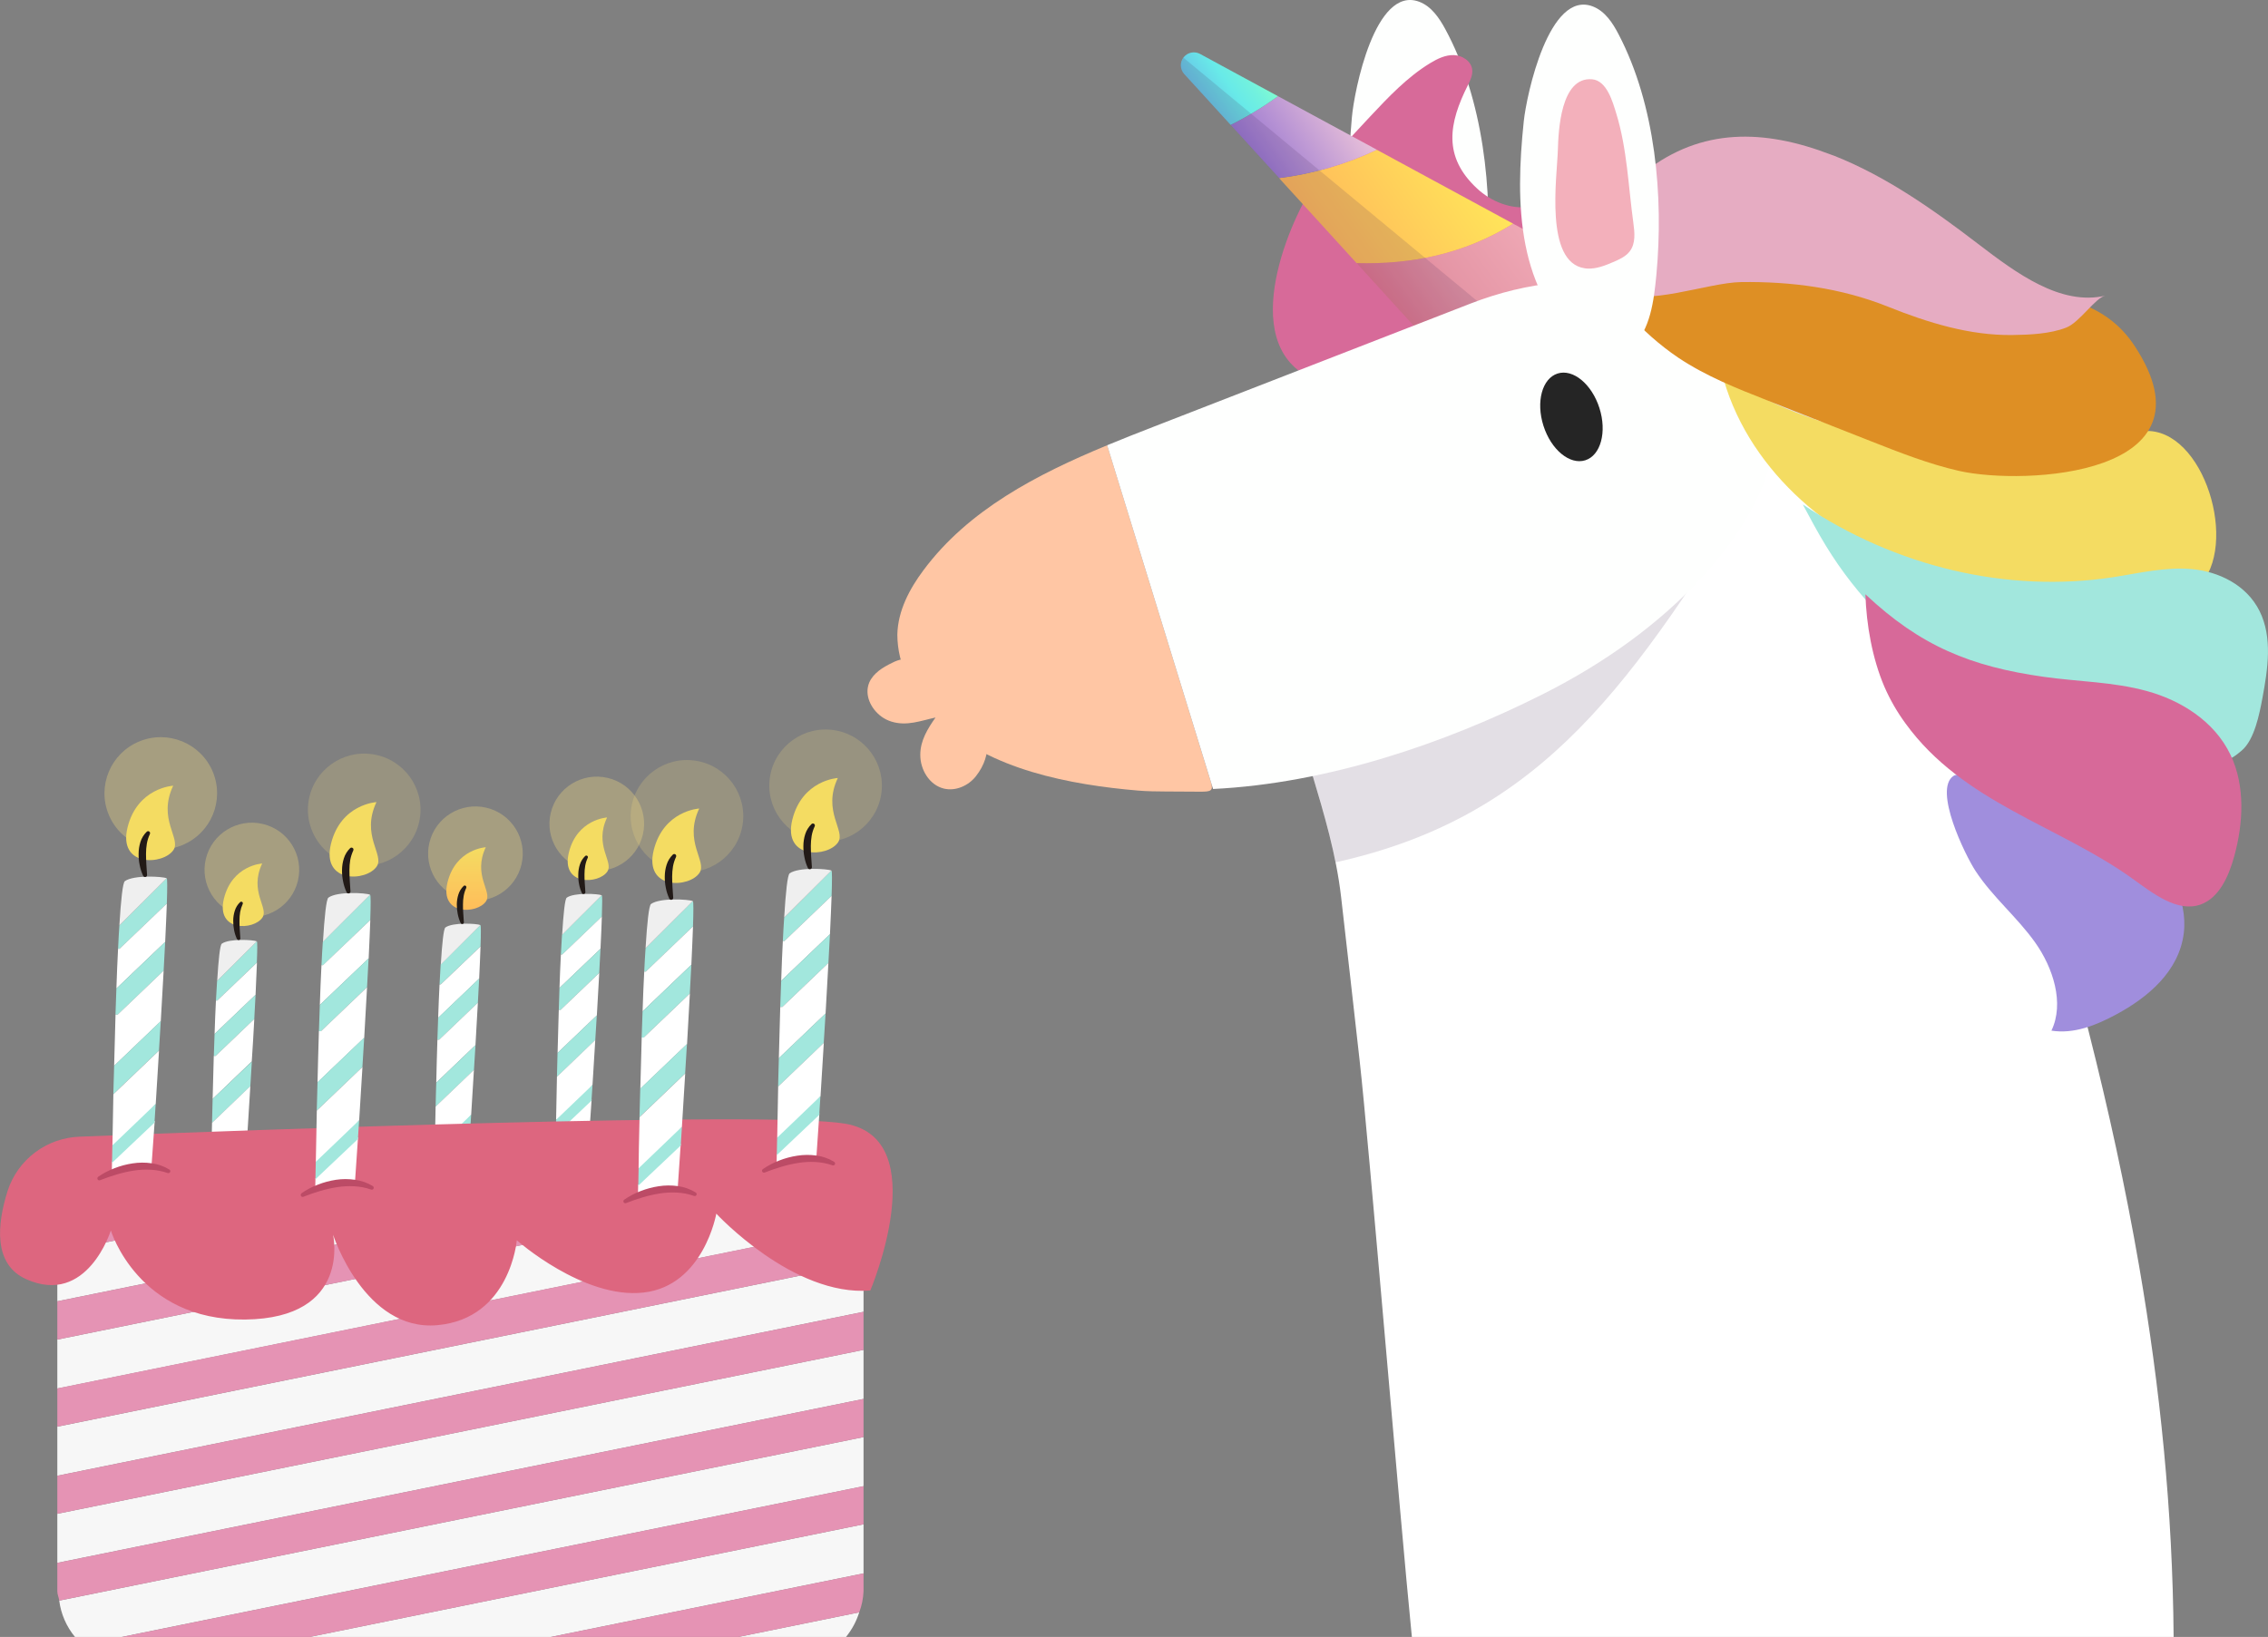 <svg width="223" height="161" viewBox="0 0 223 161" fill="none" xmlns="http://www.w3.org/2000/svg">
<rect x="0" y="0" width="223" height="161" fill="#808080" stroke="none"/>
<path opacity="0.31" d="M51.276 85.02C51.866 82.527 50.317 80.029 47.816 79.44C45.314 78.852 42.808 80.396 42.218 82.889C41.627 85.383 43.176 87.881 45.678 88.47C48.179 89.058 50.685 87.514 51.276 85.02Z" fill="#FCE481"/>
<path d="M44.001 86.785C44.814 83.489 47.764 83.33 47.764 83.33C46.46 86.089 48.425 87.683 47.789 88.642C46.961 89.903 43.196 90.087 44.001 86.785Z" fill="url(#paint0_linear)"/>
<path d="M47.235 90.984C47.295 91.012 47.293 91.8 47.248 93.078L43.343 96.806H43.218C43.25 96.113 43.288 95.462 43.328 94.867L47.235 90.984Z" fill="#A2E7DD"/>
<path d="M47.235 90.984L43.34 94.872C43.47 92.772 43.617 91.347 43.794 91.22C44.525 90.693 46.904 90.832 47.235 90.984Z" fill="#EFEFEF"/>
<path d="M43.343 96.816L47.248 93.087C47.221 93.95 47.171 95.034 47.113 96.257L43.081 100.11C43.121 98.957 43.166 97.845 43.218 96.824L43.343 96.816Z" fill="white"/>
<path d="M43.081 100.098L47.113 96.244C47.078 96.99 47.031 97.793 46.986 98.621L43.178 102.263H43.006C43.031 101.524 43.051 100.804 43.081 100.098Z" fill="#A2E7DD"/>
<path d="M43.178 102.263L46.986 98.621C46.914 99.959 46.831 101.378 46.749 102.797L42.894 106.489C42.926 105.107 42.961 103.672 43.008 102.263H43.178Z" fill="white"/>
<path d="M42.894 106.489L46.752 102.797C46.702 103.61 46.654 104.428 46.602 105.226L42.834 108.836C42.849 108.085 42.864 107.297 42.894 106.489Z" fill="#A2E7DD"/>
<path d="M42.831 108.836L46.599 105.226C46.51 106.787 46.41 108.296 46.328 109.634L44.467 111.928C43.916 111.928 43.323 113.007 42.747 113.067C42.747 113.067 42.806 109.805 42.831 108.836Z" fill="white"/>
<path d="M45.946 111.287L42.719 114.431L42.704 115.152C43.747 114.732 44.873 114.562 45.994 114.655L46.243 111.058C46.151 111.038 46.033 111.292 45.946 111.287Z" fill="white"/>
<path d="M44.467 111.421L42.747 113.067C42.747 113.641 42.724 114.126 42.717 114.508L46.23 111.185C46.263 110.7 46.29 110.19 46.328 109.634L44.467 111.421Z" fill="#A2E7DD"/>
<path d="M41.557 115.669C41.981 115.377 42.439 115.136 42.921 114.953C43.403 114.765 43.905 114.631 44.417 114.553C44.936 114.473 45.464 114.469 45.984 114.541C46.508 114.609 47.012 114.787 47.462 115.063C47.48 115.074 47.496 115.089 47.508 115.106C47.52 115.123 47.529 115.142 47.534 115.163C47.538 115.184 47.539 115.205 47.535 115.226C47.532 115.247 47.524 115.266 47.512 115.284C47.493 115.315 47.463 115.338 47.429 115.35C47.395 115.362 47.357 115.362 47.323 115.351C46.873 115.195 46.404 115.103 45.929 115.078C45.454 115.052 44.977 115.076 44.507 115.15C44.031 115.225 43.56 115.332 43.098 115.471C42.637 115.607 42.166 115.769 41.717 115.948C41.68 115.961 41.64 115.96 41.604 115.946C41.568 115.932 41.538 115.906 41.52 115.872C41.502 115.838 41.496 115.799 41.504 115.761C41.513 115.724 41.534 115.69 41.565 115.667L41.557 115.669Z" fill="#BC4B66"/>
<path d="M45.3 90.798C45.165 90.51 45.066 90.207 45.006 89.895C44.941 89.584 44.911 89.266 44.916 88.948C44.919 88.621 44.97 88.296 45.068 87.984C45.167 87.66 45.347 87.367 45.592 87.134C45.62 87.11 45.654 87.097 45.691 87.095C45.727 87.094 45.763 87.105 45.792 87.127C45.821 87.149 45.842 87.18 45.851 87.215C45.86 87.25 45.856 87.287 45.842 87.32V87.333C45.724 87.582 45.64 87.846 45.592 88.118C45.545 88.395 45.521 88.675 45.522 88.956C45.522 89.242 45.522 89.53 45.55 89.823L45.609 90.708C45.611 90.73 45.609 90.751 45.602 90.771C45.595 90.792 45.584 90.81 45.57 90.826C45.556 90.842 45.538 90.855 45.519 90.865C45.5 90.874 45.479 90.879 45.457 90.88C45.426 90.883 45.395 90.876 45.367 90.862C45.339 90.847 45.316 90.825 45.3 90.798V90.798Z" fill="#221A17"/>
<path opacity="0.31" d="M63.207 82.09C63.798 79.597 62.249 77.099 59.747 76.51C57.246 75.922 54.74 77.466 54.149 79.959C53.559 82.453 55.108 84.951 57.609 85.539C60.111 86.128 62.617 84.584 63.207 82.09Z" fill="#FCE481"/>
<path d="M55.931 83.857C56.744 80.561 59.692 80.402 59.692 80.402C58.388 83.161 60.355 84.754 59.72 85.714C58.892 86.974 55.126 87.158 55.931 83.857Z" fill="url(#paint1_linear)"/>
<path d="M59.166 88.053C59.226 88.081 59.223 88.866 59.178 90.144L55.273 93.888H55.148C55.181 93.194 55.218 92.543 55.258 91.949L59.166 88.053Z" fill="#A2E7DD"/>
<path d="M59.166 88.053L55.271 91.941C55.4 89.838 55.547 88.416 55.724 88.29C56.455 87.765 58.834 87.904 59.166 88.053Z" fill="#EFEFEF"/>
<path d="M55.273 93.888L59.178 90.144C59.151 91.009 59.101 92.091 59.044 93.316L55.011 97.169C55.049 96.016 55.096 94.902 55.148 93.883L55.273 93.888Z" fill="white"/>
<path d="M55.011 97.169L59.044 93.316C59.009 94.062 58.961 94.862 58.917 95.692L55.114 99.334H54.941C54.961 98.596 54.981 97.873 55.011 97.169Z" fill="#A2E7DD"/>
<path d="M55.114 99.335L58.922 95.693C58.849 97.03 58.767 98.45 58.685 99.869L54.824 103.561C54.859 102.178 54.894 100.744 54.941 99.335H55.114Z" fill="white"/>
<path d="M54.819 103.56L58.68 99.869C58.63 100.679 58.582 101.497 58.53 102.298L54.762 105.9C54.779 105.154 54.794 104.368 54.819 103.56Z" fill="#A2E7DD"/>
<path d="M54.762 105.9L58.53 102.29C58.44 103.851 58.34 105.36 58.258 106.698L56.398 108.992C55.847 108.992 55.253 110.071 54.677 110.131C54.677 110.138 54.737 106.874 54.762 105.9Z" fill="white"/>
<path d="M57.877 108.358L54.65 111.503L54.635 112.221C55.678 111.804 56.804 111.634 57.924 111.724L58.173 108.13C58.081 108.107 57.964 108.363 57.877 108.358Z" fill="white"/>
<path d="M56.398 108.49L54.677 110.138C54.665 110.712 54.655 111.197 54.647 111.58L58.158 108.256C58.193 107.759 58.221 107.262 58.258 106.705L56.398 108.49Z" fill="#A2E7DD"/>
<path d="M53.488 112.741C53.911 112.448 54.37 112.208 54.852 112.025C55.334 111.835 55.836 111.701 56.348 111.625C56.868 111.549 57.397 111.549 57.917 111.625C58.44 111.693 58.943 111.871 59.393 112.147C59.411 112.158 59.427 112.172 59.439 112.189C59.452 112.206 59.461 112.226 59.466 112.246C59.471 112.267 59.471 112.288 59.468 112.309C59.464 112.33 59.457 112.35 59.445 112.368C59.426 112.399 59.396 112.422 59.362 112.434C59.328 112.446 59.29 112.446 59.256 112.435C58.806 112.278 58.335 112.186 57.859 112.162C57.385 112.135 56.909 112.159 56.44 112.234C55.964 112.309 55.493 112.416 55.031 112.554C54.57 112.691 54.099 112.853 53.65 113.032C53.613 113.045 53.573 113.044 53.537 113.03C53.501 113.016 53.471 112.99 53.453 112.956C53.435 112.922 53.429 112.883 53.437 112.845C53.446 112.808 53.467 112.774 53.498 112.751L53.488 112.741Z" fill="#BC4B66"/>
<path d="M57.231 87.867C57.095 87.581 56.996 87.278 56.937 86.967C56.875 86.653 56.849 86.333 56.859 86.013C56.861 85.684 56.912 85.358 57.011 85.046C57.111 84.722 57.291 84.43 57.535 84.195C57.55 84.18 57.568 84.168 57.588 84.16C57.607 84.152 57.628 84.148 57.65 84.148C57.671 84.148 57.692 84.152 57.712 84.16C57.731 84.168 57.749 84.18 57.764 84.195C57.786 84.219 57.8 84.248 57.804 84.28C57.808 84.311 57.803 84.343 57.789 84.372V84.372C57.671 84.621 57.587 84.884 57.54 85.155C57.493 85.433 57.469 85.714 57.47 85.995C57.47 86.281 57.47 86.569 57.498 86.863L57.557 87.748C57.559 87.791 57.545 87.833 57.517 87.865C57.488 87.898 57.448 87.918 57.405 87.922C57.374 87.931 57.341 87.931 57.309 87.921C57.278 87.912 57.251 87.893 57.231 87.867V87.867Z" fill="#221A17"/>
<path opacity="0.31" d="M29.294 86.619C29.885 84.126 28.336 81.628 25.834 81.039C23.333 80.451 20.827 81.995 20.236 84.488C19.646 86.982 21.195 89.48 23.696 90.069C26.198 90.657 28.704 89.113 29.294 86.619Z" fill="#FCE481"/>
<path d="M22.016 88.384C22.829 85.088 25.779 84.929 25.779 84.929C24.474 87.688 26.44 89.281 25.804 90.241C24.976 91.501 21.21 91.685 22.016 88.384Z" fill="url(#paint2_linear)"/>
<path d="M25.253 92.583C25.312 92.61 25.307 93.396 25.253 94.673L21.357 98.415H21.232C21.265 97.721 21.302 97.072 21.345 96.476L25.253 92.583Z" fill="#A2E7DD"/>
<path d="M25.253 92.583L21.355 96.468C21.482 94.368 21.631 92.943 21.808 92.816C22.539 92.292 24.921 92.431 25.253 92.583Z" fill="#EFEFEF"/>
<path d="M21.357 98.415L25.265 94.673C25.235 95.536 25.185 96.62 25.128 97.843L21.098 101.696C21.135 100.543 21.18 99.431 21.232 98.41L21.357 98.415Z" fill="white"/>
<path d="M21.098 101.696L25.128 97.843C25.093 98.588 25.048 99.391 25.001 100.222L21.198 103.861H21.023C21.045 103.123 21.068 102.402 21.098 101.696Z" fill="#A2E7DD"/>
<path d="M21.198 103.861L25.003 100.222C24.933 101.559 24.851 102.976 24.754 104.396L20.906 108.087C20.938 106.708 20.976 105.271 21.02 103.861H21.198Z" fill="white"/>
<path d="M20.906 108.087L24.764 104.408C24.716 105.221 24.666 106.039 24.614 106.839L20.848 110.434C20.863 109.683 20.881 108.895 20.906 108.087Z" fill="#A2E7DD"/>
<path d="M20.848 110.434L24.614 106.827C24.524 108.388 24.427 109.895 24.342 111.235L22.484 113.527C21.931 113.527 21.337 114.606 20.761 114.665C20.761 114.665 20.823 111.404 20.848 110.434Z" fill="white"/>
<path d="M23.961 112.885L20.734 116.03V116.751C21.775 116.332 22.901 116.162 24.02 116.253L24.27 112.656C24.165 112.636 24.048 112.89 23.961 112.885Z" fill="white"/>
<path d="M22.484 113.02L20.761 114.665C20.761 115.239 20.741 115.727 20.734 116.107L24.245 112.783C24.277 112.301 24.307 111.789 24.342 111.235L22.484 113.02Z" fill="#A2E7DD"/>
<path d="M19.572 117.268C19.999 116.974 20.462 116.734 20.948 116.552C21.43 116.363 21.932 116.229 22.445 116.152C22.964 116.074 23.491 116.074 24.011 116.152C24.535 116.217 25.039 116.395 25.489 116.671C25.526 116.694 25.551 116.73 25.561 116.771C25.571 116.812 25.564 116.856 25.542 116.892C25.522 116.923 25.492 116.947 25.457 116.959C25.423 116.971 25.385 116.971 25.35 116.959C24.901 116.803 24.431 116.711 23.956 116.686C23.481 116.66 23.004 116.685 22.534 116.761C22.058 116.835 21.587 116.941 21.125 117.079C20.664 117.218 20.195 117.377 19.744 117.556C19.707 117.569 19.667 117.568 19.631 117.554C19.595 117.541 19.566 117.514 19.547 117.48C19.529 117.447 19.523 117.407 19.531 117.37C19.54 117.332 19.561 117.299 19.591 117.275L19.572 117.268Z" fill="#BC4B66"/>
<path d="M23.317 92.396C23.18 92.11 23.08 91.808 23.02 91.496C22.957 91.184 22.927 90.865 22.931 90.547C22.933 90.219 22.985 89.894 23.083 89.582C23.182 89.259 23.362 88.966 23.607 88.732C23.622 88.717 23.639 88.705 23.659 88.697C23.679 88.689 23.7 88.685 23.721 88.685C23.742 88.685 23.764 88.689 23.783 88.697C23.803 88.705 23.821 88.717 23.836 88.732C23.858 88.756 23.872 88.785 23.877 88.817C23.881 88.849 23.877 88.882 23.863 88.911V88.911C23.748 89.162 23.664 89.425 23.614 89.697C23.569 89.974 23.546 90.254 23.547 90.534C23.547 90.82 23.547 91.111 23.572 91.402L23.631 92.287C23.634 92.324 23.623 92.361 23.601 92.391C23.579 92.421 23.548 92.443 23.512 92.453C23.476 92.462 23.437 92.459 23.403 92.444C23.369 92.429 23.341 92.402 23.325 92.369L23.317 92.396Z" fill="#221A17"/>
<path d="M45.567 115.035L5.636 123.162V127.987L69.273 115.035H45.567Z" fill="#F7F7F7"/>
<path d="M11.97 161L84.907 146.171V141.344L5.823 157.428C5.992 158.74 6.529 159.979 7.374 161H11.97Z" fill="#F7F7F7"/>
<path d="M81.605 116.286L5.636 131.753V136.568L84.581 120.514C84.184 118.77 83.116 117.251 81.605 116.286V116.286Z" fill="#F7F7F7"/>
<path d="M12.719 115.035C11.341 115.037 9.993 115.44 8.841 116.194C7.69 116.949 6.784 118.021 6.235 119.281L27.095 115.035H12.719Z" fill="#F7F7F7"/>
<path d="M84.907 132.765L5.636 148.889V153.714L84.907 137.59V132.765Z" fill="#F7F7F7"/>
<path d="M84.907 124.196L5.636 140.32V145.145L84.907 129.021V124.196Z" fill="#F7F7F7"/>
<path d="M54.161 161L84.907 154.748V149.923L30.457 161H54.161Z" fill="#F7F7F7"/>
<path d="M83.184 161C83.765 160.282 84.206 159.462 84.483 158.581L72.6 161H83.184Z" fill="#F7F7F7"/>
<path d="M27.1 115.035L6.235 119.281C5.837 120.167 5.631 121.127 5.631 122.098V123.162L45.562 115.035H27.1Z" fill="#E593B4"/>
<path d="M77.822 115.035H69.273L5.636 127.987V131.753L81.605 116.298C80.501 115.567 79.244 115.035 77.822 115.035Z" fill="#E593B4"/>
<path d="M84.907 122.098C84.907 121.526 84.71 121.024 84.581 120.502L5.636 136.556V140.317L84.907 124.196V122.098Z" fill="#E593B4"/>
<path d="M84.907 129.021L5.636 145.145V148.889L84.907 132.765V129.021Z" fill="#E593B4"/>
<path d="M84.907 137.59L5.636 153.714V156.513C5.636 156.836 5.786 157.112 5.823 157.428L84.907 141.344V137.59Z" fill="#E593B4"/>
<path d="M30.457 161L84.907 149.923V146.169L11.98 161H30.457Z" fill="#E593B4"/>
<path d="M72.6 161L84.483 158.581C84.734 157.919 84.877 157.22 84.907 156.513V154.748L54.161 161H72.6Z" fill="#E593B4"/>
<path d="M7.848 111.796C6.258 111.849 4.723 112.389 3.453 113.342C2.182 114.296 1.238 115.618 0.748 117.126C-0.289 120.425 -0.678 124.358 2.576 125.814C8.581 128.499 10.898 121.021 10.898 121.021C10.898 121.021 13.586 129.901 24.1 129.782C34.614 129.663 32.749 121.444 32.749 121.444C32.749 121.444 35.839 130.985 43.006 130.336C50.173 129.687 50.814 121.986 50.814 121.986C50.814 121.986 57.375 127.798 63.283 127.127C69.191 126.456 70.43 119.368 70.43 119.368C70.43 119.368 77.987 127.547 85.573 126.926C85.573 126.926 91.89 112.01 83.102 110.519C75.707 109.241 24.093 111.155 7.848 111.796Z" fill="#DD667F"/>
<path opacity="0.31" d="M17.928 83.121C20.753 81.955 22.094 78.727 20.924 75.911C19.754 73.095 16.515 71.758 13.691 72.924C10.866 74.091 9.524 77.319 10.694 80.135C11.864 82.951 15.103 84.288 17.928 83.121Z" fill="#FCE481"/>
<path d="M12.539 81.386C13.507 77.466 17.028 77.277 17.028 77.277C15.477 80.561 17.814 82.455 17.058 83.596C16.06 85.095 11.581 85.314 12.539 81.386Z" fill="url(#paint3_linear)"/>
<path d="M16.389 86.38C16.459 86.413 16.454 87.35 16.404 88.866L11.753 93.321H11.609C11.644 92.496 11.691 91.723 11.738 91.014H11.753L16.389 86.38Z" fill="#A2E7DD"/>
<path d="M16.389 86.38L11.753 91.007H11.738C11.89 88.506 12.068 86.813 12.28 86.661C13.16 86.037 15.993 86.201 16.389 86.38Z" fill="#EFEFEF"/>
<path d="M11.753 93.321L16.404 88.869C16.369 89.898 16.31 91.186 16.24 92.642L11.444 97.227C11.489 95.854 11.544 94.529 11.609 93.316L11.753 93.321Z" fill="white"/>
<path d="M11.444 97.226L16.24 92.642C16.2 93.532 16.145 94.482 16.09 95.471L11.561 99.802L11.354 99.789C11.384 98.922 11.409 98.064 11.444 97.226Z" fill="#A2E7DD"/>
<path d="M11.561 99.802L16.09 95.471C16.005 97.062 15.908 98.75 15.808 100.443L11.222 104.828C11.262 103.188 11.305 101.477 11.359 99.79L11.561 99.802Z" fill="white"/>
<path d="M11.222 104.828L15.808 100.431C15.751 101.395 15.694 102.37 15.631 103.322L11.143 107.615C11.167 106.727 11.187 105.79 11.222 104.828Z" fill="#A2E7DD"/>
<path d="M11.147 107.623L15.636 103.329C15.529 105.186 15.412 106.979 15.312 108.572L13.1 111.307C12.442 111.307 11.736 112.589 11.053 112.661C11.048 112.656 11.12 108.773 11.147 107.623Z" fill="white"/>
<path d="M14.853 110.539L11.013 114.267L10.998 115.123C11.995 114.747 13.447 114.349 14.908 114.521L15.212 110.255C15.098 110.24 14.963 110.544 14.853 110.539Z" fill="white"/>
<path d="M13.095 110.697L11.048 112.656C11.03 113.338 11.02 113.917 11.013 114.372L15.19 110.417C15.23 109.842 15.265 109.223 15.307 108.572L13.095 110.697Z" fill="#A2E7DD"/>
<path d="M9.631 115.754C10.135 115.405 10.679 115.119 11.252 114.901C11.826 114.676 12.423 114.516 13.033 114.424C13.65 114.328 14.279 114.324 14.898 114.412C15.522 114.491 16.121 114.702 16.656 115.031C16.678 115.044 16.696 115.061 16.711 115.081C16.726 115.102 16.736 115.125 16.742 115.149C16.748 115.174 16.749 115.199 16.745 115.224C16.741 115.249 16.732 115.273 16.719 115.294C16.695 115.33 16.66 115.358 16.619 115.372C16.578 115.387 16.533 115.387 16.492 115.374C15.957 115.187 15.397 115.078 14.831 115.05C14.266 115.018 13.699 115.046 13.14 115.135C12.576 115.224 12.019 115.352 11.472 115.515C10.923 115.679 10.364 115.871 9.828 116.082C9.785 116.097 9.738 116.096 9.695 116.08C9.653 116.063 9.617 116.032 9.596 115.992C9.574 115.952 9.567 115.905 9.577 115.861C9.587 115.816 9.612 115.777 9.649 115.749L9.631 115.754Z" fill="#BC4B66"/>
<path d="M14.085 86.159C13.923 85.819 13.805 85.458 13.736 85.088C13.656 84.717 13.62 84.338 13.629 83.959C13.631 83.57 13.691 83.184 13.808 82.813C13.926 82.428 14.141 82.08 14.432 81.801C14.464 81.77 14.507 81.752 14.552 81.749C14.597 81.746 14.642 81.76 14.678 81.786C14.714 81.813 14.74 81.851 14.751 81.895C14.761 81.939 14.756 81.985 14.736 82.025V82.037C14.596 82.335 14.496 82.649 14.439 82.972C14.384 83.301 14.357 83.633 14.357 83.966C14.357 84.307 14.369 84.653 14.389 84.998L14.459 86.052C14.462 86.097 14.449 86.141 14.423 86.178C14.396 86.214 14.358 86.24 14.315 86.252C14.271 86.263 14.225 86.259 14.184 86.241C14.143 86.222 14.11 86.189 14.09 86.149L14.085 86.159Z" fill="#221A17"/>
<path opacity="0.19" d="M86.641 78.153C87.131 75.144 85.081 72.309 82.063 71.821C79.045 71.333 76.201 73.376 75.711 76.384C75.221 79.393 77.271 82.227 80.289 82.716C83.307 83.204 86.151 81.161 86.641 78.153Z" fill="#FCE481"/>
<path d="M77.902 80.628C78.87 76.708 82.378 76.519 82.378 76.519C80.827 79.8 83.166 81.697 82.408 82.838C81.423 84.337 76.944 84.556 77.902 80.628Z" fill="url(#paint4_linear)"/>
<path d="M81.752 85.622C81.822 85.654 81.817 86.589 81.767 88.108L77.119 92.56H76.972C77.009 91.737 77.054 90.964 77.104 90.253H77.116L81.752 85.622Z" fill="#A2E7DD"/>
<path d="M81.752 85.622L77.117 90.239H77.104C77.256 87.74 77.433 86.047 77.643 85.896C78.525 85.267 81.359 85.443 81.752 85.622Z" fill="#EFEFEF"/>
<path d="M77.119 92.563L81.767 88.111C81.733 89.14 81.673 90.425 81.605 91.884L76.81 96.468C76.855 95.096 76.907 93.771 76.972 92.555L77.119 92.563Z" fill="white"/>
<path d="M76.81 96.468L81.605 91.884C81.563 92.774 81.508 93.724 81.453 94.71L76.924 99.041H76.717C76.75 98.163 76.772 97.306 76.81 96.468Z" fill="#A2E7DD"/>
<path d="M76.924 99.041L81.453 94.713C81.368 96.304 81.271 97.992 81.174 99.685L76.58 104.078C76.62 102.434 76.665 100.727 76.718 99.039L76.924 99.041Z" fill="white"/>
<path d="M76.58 104.07L81.174 99.685C81.114 100.652 81.057 101.627 80.994 102.576L76.505 106.872C76.53 105.969 76.56 105.032 76.58 104.07Z" fill="#A2E7DD"/>
<path d="M76.513 106.864L81.002 102.569C80.895 104.428 80.778 106.22 80.678 107.814L78.466 110.548C77.807 110.548 77.104 111.831 76.418 111.903C76.411 111.898 76.483 108.015 76.513 106.864Z" fill="white"/>
<path d="M80.216 109.78L76.378 113.521L76.361 114.377C77.358 114.001 78.81 113.604 80.274 113.775L80.565 109.494C80.461 109.482 80.321 109.785 80.216 109.78Z" fill="white"/>
<path d="M78.458 109.939L76.411 111.898C76.396 112.579 76.383 113.159 76.376 113.614L80.55 109.659C80.593 109.082 80.625 108.463 80.668 107.814L78.458 109.939Z" fill="#A2E7DD"/>
<path d="M74.997 114.993C75.501 114.646 76.045 114.359 76.618 114.141C77.192 113.917 77.789 113.758 78.398 113.666C79.015 113.57 79.643 113.565 80.261 113.651C80.885 113.732 81.484 113.943 82.019 114.272C82.041 114.286 82.059 114.303 82.074 114.323C82.089 114.344 82.099 114.367 82.105 114.391C82.111 114.416 82.112 114.441 82.108 114.466C82.104 114.491 82.095 114.515 82.082 114.536C82.058 114.573 82.023 114.6 81.982 114.615C81.941 114.629 81.896 114.629 81.855 114.615C81.32 114.429 80.762 114.32 80.196 114.29C79.63 114.259 79.063 114.288 78.503 114.377C77.936 114.466 77.377 114.593 76.827 114.757C76.278 114.921 75.72 115.113 75.186 115.324C75.142 115.341 75.094 115.342 75.049 115.326C75.005 115.309 74.969 115.277 74.946 115.236C74.924 115.194 74.918 115.146 74.929 115.101C74.94 115.055 74.968 115.015 75.007 114.988L74.997 114.993Z" fill="#BC4B66"/>
<path d="M79.451 85.401C79.286 85.061 79.168 84.701 79.099 84.329C79.022 83.958 78.986 83.58 78.992 83.201C78.994 82.811 79.054 82.424 79.171 82.052C79.292 81.667 79.51 81.319 79.802 81.041C79.836 81.012 79.878 80.996 79.922 80.994C79.966 80.993 80.01 81.006 80.045 81.032C80.081 81.059 80.106 81.096 80.117 81.139C80.128 81.181 80.125 81.227 80.107 81.267V81.267C79.966 81.564 79.865 81.878 79.807 82.201C79.753 82.53 79.726 82.863 79.725 83.196C79.725 83.537 79.737 83.879 79.757 84.228L79.83 85.282C79.833 85.333 79.816 85.383 79.783 85.422C79.749 85.46 79.701 85.484 79.65 85.488C79.612 85.495 79.573 85.491 79.537 85.475C79.501 85.46 79.471 85.434 79.451 85.401V85.401Z" fill="#221A17"/>
<path opacity="0.19" d="M73.011 81.156C73.501 78.147 71.452 75.312 68.434 74.824C65.415 74.336 62.572 76.379 62.082 79.387C61.592 82.396 63.641 85.231 66.659 85.719C69.677 86.207 72.521 84.164 73.011 81.156Z" fill="#FCE481"/>
<path d="M64.273 83.633C65.241 79.711 68.75 79.522 68.75 79.522C67.198 82.806 69.538 84.702 68.78 85.843C67.795 87.342 63.316 87.561 64.273 83.633Z" fill="url(#paint5_linear)"/>
<path d="M68.124 88.628C68.194 88.66 68.189 89.595 68.139 91.114L63.49 95.566H63.343C63.38 94.743 63.425 93.967 63.475 93.259H63.488L68.124 88.628Z" fill="#A2E7DD"/>
<path d="M68.124 88.627L63.488 93.251H63.475C63.627 90.753 63.804 89.058 64.014 88.908C64.897 88.282 67.73 88.448 68.124 88.627Z" fill="#EFEFEF"/>
<path d="M63.49 95.568L68.139 91.116C68.104 92.143 68.044 93.43 67.977 94.887L63.181 99.474C63.226 98.099 63.278 96.776 63.343 95.561L63.49 95.568Z" fill="white"/>
<path d="M63.181 99.474L67.977 94.887C67.934 95.78 67.879 96.729 67.825 97.716L63.296 102.047H63.089C63.121 101.177 63.144 100.311 63.181 99.474Z" fill="#A2E7DD"/>
<path d="M63.296 102.047L67.832 97.716C67.747 99.307 67.65 100.995 67.553 102.688L62.959 107.081C62.999 105.437 63.044 103.73 63.096 102.042L63.296 102.047Z" fill="white"/>
<path d="M62.952 107.076L67.545 102.683C67.485 103.65 67.428 104.622 67.366 105.574L62.877 109.87C62.902 108.975 62.922 108.038 62.952 107.076Z" fill="#A2E7DD"/>
<path d="M62.884 109.877L67.373 105.582C67.266 107.441 67.149 109.233 67.049 110.827L64.837 113.561C64.178 113.561 63.475 114.844 62.789 114.916C62.782 114.904 62.844 111.021 62.884 109.877Z" fill="white"/>
<path d="M66.585 112.786L62.747 116.515L62.73 117.372C63.727 116.997 65.178 116.599 66.642 116.768L66.934 112.49C66.834 112.488 66.692 112.791 66.585 112.786Z" fill="white"/>
<path d="M64.839 112.942L62.792 114.904C62.777 115.585 62.765 116.164 62.757 116.616L66.934 112.664C66.977 112.087 67.009 111.468 67.051 110.819L64.839 112.942Z" fill="#A2E7DD"/>
<path d="M61.368 117.999C61.872 117.65 62.416 117.364 62.989 117.146C63.562 116.923 64.159 116.763 64.767 116.671C65.385 116.575 66.013 116.57 66.632 116.656C67.256 116.737 67.855 116.949 68.391 117.278C68.413 117.289 68.433 117.304 68.45 117.322C68.466 117.341 68.479 117.362 68.487 117.386C68.496 117.409 68.499 117.434 68.498 117.459C68.496 117.483 68.49 117.508 68.479 117.53C68.468 117.552 68.453 117.572 68.435 117.589C68.416 117.606 68.394 117.618 68.371 117.626C68.347 117.635 68.323 117.638 68.298 117.637C68.273 117.635 68.248 117.629 68.226 117.618C67.691 117.433 67.131 117.324 66.565 117.295C66 117.265 65.433 117.294 64.874 117.382C64.308 117.472 63.748 117.599 63.198 117.763C62.65 117.927 62.091 118.118 61.555 118.329C61.511 118.347 61.462 118.347 61.418 118.331C61.374 118.315 61.337 118.283 61.315 118.241C61.293 118.2 61.287 118.152 61.298 118.106C61.309 118.06 61.337 118.02 61.375 117.994L61.368 117.999Z" fill="#BC4B66"/>
<path d="M65.822 88.406C65.658 88.066 65.54 87.706 65.47 87.335C65.393 86.964 65.357 86.585 65.363 86.206C65.365 85.817 65.425 85.43 65.543 85.058C65.661 84.673 65.875 84.325 66.166 84.046C66.185 84.029 66.207 84.016 66.23 84.007C66.254 83.999 66.279 83.995 66.305 83.996C66.33 83.997 66.355 84.003 66.377 84.014C66.4 84.025 66.421 84.04 66.438 84.058C66.464 84.087 66.481 84.122 66.487 84.16C66.493 84.199 66.487 84.237 66.47 84.272V84.285C66.33 84.581 66.229 84.894 66.171 85.217C66.117 85.546 66.09 85.878 66.089 86.211C66.089 86.549 66.101 86.895 66.121 87.243L66.194 88.297C66.196 88.348 66.179 88.397 66.145 88.435C66.112 88.474 66.065 88.497 66.014 88.501C65.976 88.506 65.938 88.5 65.903 88.483C65.869 88.466 65.841 88.44 65.822 88.406Z" fill="#221A17"/>
<path opacity="0.19" d="M41.276 80.524C41.766 77.515 39.716 74.68 36.698 74.192C33.68 73.704 30.836 75.747 30.346 78.755C29.857 81.764 31.906 84.599 34.924 85.087C37.942 85.575 40.786 83.532 41.276 80.524Z" fill="#FCE481"/>
<path d="M32.542 83C33.507 79.079 37.016 78.89 37.016 78.89C35.465 82.174 37.804 84.069 37.048 85.21C36.061 86.711 31.582 86.927 32.542 83Z" fill="url(#paint6_linear)"/>
<path d="M36.39 88.001C36.462 88.036 36.457 88.971 36.405 90.487L31.756 94.939H31.609C31.647 94.114 31.692 93.341 31.741 92.632L36.39 88.001Z" fill="#A2E7DD"/>
<path d="M36.39 88.001L31.754 92.627C31.906 90.126 32.083 88.434 32.293 88.284C33.168 87.651 35.996 87.815 36.39 88.001Z" fill="#EFEFEF"/>
<path d="M31.756 94.934L36.41 90.487C36.375 91.516 36.318 92.804 36.248 94.261L31.447 98.84C31.492 97.468 31.547 96.145 31.609 94.929L31.756 94.934Z" fill="white"/>
<path d="M31.447 98.84L36.243 94.256C36.2 95.146 36.148 96.095 36.091 97.085L31.562 101.425H31.357C31.387 100.538 31.422 99.685 31.447 98.84Z" fill="#A2E7DD"/>
<path d="M31.562 101.425L36.091 97.095C36.008 98.686 35.909 100.374 35.811 102.067L31.22 106.457C31.26 104.816 31.302 103.106 31.357 101.418L31.562 101.425Z" fill="white"/>
<path d="M31.22 106.442L35.811 102.052C35.752 103.016 35.694 103.991 35.634 104.943L31.145 109.236C31.173 108.343 31.19 107.404 31.22 106.442Z" fill="#A2E7DD"/>
<path d="M31.15 109.236L35.639 104.943C35.529 106.8 35.412 108.594 35.315 110.185L33.103 112.92C32.445 112.92 31.739 114.203 31.053 114.275C31.048 114.27 31.12 110.387 31.15 109.236Z" fill="white"/>
<path d="M34.856 112.152L31.016 115.893L30.998 116.751C31.996 116.373 33.447 115.975 34.911 116.147L35.203 111.866C35.098 111.866 34.958 112.159 34.856 112.152Z" fill="white"/>
<path d="M33.098 112.311L31.048 114.27C31.033 114.951 31.023 115.53 31.013 115.985L35.193 112.03C35.233 111.456 35.265 110.837 35.31 110.186L33.098 112.311Z" fill="#A2E7DD"/>
<path d="M29.634 117.367C30.138 117.018 30.682 116.732 31.255 116.515C31.829 116.289 32.426 116.129 33.036 116.037C33.653 115.945 34.281 115.945 34.899 116.037C35.522 116.117 36.121 116.328 36.657 116.656C36.678 116.669 36.697 116.686 36.712 116.707C36.727 116.727 36.738 116.75 36.744 116.775C36.749 116.799 36.75 116.825 36.746 116.85C36.742 116.875 36.733 116.898 36.719 116.92C36.696 116.957 36.661 116.985 36.62 116.999C36.578 117.014 36.533 117.014 36.492 116.999C35.958 116.813 35.399 116.704 34.834 116.676C34.269 116.645 33.702 116.673 33.143 116.761C32.577 116.851 32.017 116.978 31.467 117.141C30.919 117.305 30.357 117.497 29.824 117.71C29.78 117.725 29.733 117.725 29.691 117.708C29.648 117.692 29.613 117.66 29.591 117.62C29.57 117.58 29.563 117.533 29.573 117.489C29.582 117.444 29.608 117.405 29.644 117.377L29.634 117.367Z" fill="#BC4B66"/>
<path d="M34.088 87.775C33.926 87.433 33.808 87.072 33.736 86.701C33.659 86.33 33.623 85.951 33.629 85.573C33.632 85.184 33.693 84.798 33.809 84.427C33.928 84.043 34.143 83.695 34.432 83.415C34.47 83.38 34.52 83.362 34.572 83.365C34.623 83.367 34.672 83.389 34.706 83.427C34.732 83.455 34.749 83.49 34.754 83.528C34.76 83.566 34.753 83.604 34.736 83.638V83.651C34.597 83.948 34.496 84.263 34.437 84.586C34.383 84.914 34.356 85.247 34.357 85.58C34.357 85.921 34.37 86.266 34.39 86.614L34.46 87.666C34.462 87.691 34.459 87.716 34.451 87.741C34.443 87.765 34.43 87.787 34.413 87.806C34.397 87.826 34.376 87.841 34.353 87.853C34.33 87.864 34.306 87.87 34.28 87.872C34.242 87.876 34.203 87.87 34.169 87.852C34.135 87.835 34.107 87.808 34.088 87.775V87.775Z" fill="#221A17"/>
<path d="M131.861 88.203C132.479 93.582 133.088 98.963 133.689 104.344C134.586 112.276 137.611 148.866 138.821 161H213.72C213.626 148.593 212.396 136.501 210.329 124.529C207.658 109.052 203.595 93.776 198.777 78.271C195.807 68.706 192.658 59.18 188.832 49.895C187.273 46.116 185.747 39.847 182.894 36.819C180.378 34.149 174.7 33.709 171.026 33.602C165.29 33.433 159.577 34.529 153.928 35.623C145.527 37.249 136.419 39.263 130.955 45.567C126.561 50.641 125.439 57.641 126.187 64.099C127.132 72.34 130.908 79.932 131.861 88.203Z" fill="white"/>
<path opacity="0.15" d="M173.321 46.588C172.408 44.252 184.293 38.285 182.909 36.819C180.393 34.149 174.715 33.709 171.041 33.602C165.305 33.433 159.592 34.529 153.944 35.623C145.542 37.249 136.434 39.26 130.971 45.567C126.561 50.641 125.439 57.641 126.187 64.099C127.005 71.209 129.928 77.826 131.32 84.814C151.924 80.25 160.615 67.005 173.321 46.588Z" fill="#442D54"/>
<path d="M132.921 11.569C133.145 8.949 135.2 -1.454 139.542 0.171C140.726 0.616 141.5 1.745 142.103 2.856C145.844 9.762 146.791 18.744 146.195 26.472C145.996 29.043 145.697 31.84 143.894 33.682C143.21 34.378 142.265 34.907 141.295 34.793C140.547 34.703 139.891 34.246 139.3 33.781C132.459 28.441 132.203 19.659 132.921 11.569Z" fill="#FEFFFE"/>
<path d="M131.083 37.898C121.584 36.013 125.596 24.255 128.781 18.813C130.372 16.096 132.549 13.774 134.704 11.477C136.519 9.543 138.362 7.584 140.629 6.205C141.335 5.775 142.125 5.394 142.946 5.419C143.766 5.444 144.637 5.996 144.751 6.814C144.826 7.351 144.582 7.875 144.337 8.36C142.45 12.116 141.843 15.402 145.245 18.552C146.607 19.81 148.487 20.576 150.327 20.357C151.098 20.265 151.894 20.011 152.629 20.258C153.313 20.486 153.781 21.095 154.208 21.672C154.707 22.353 155.225 23.052 155.455 23.862C155.924 25.438 155.258 27.173 154.163 28.401C153.068 29.629 151.597 30.45 150.155 31.245C147.283 32.834 144.188 33.947 141.365 35.471C138.2 37.174 134.781 38.631 131.083 37.898Z" fill="#D76A99"/>
<path d="M158.108 27.057L140.322 33.485L133.39 25.878C138.711 26.02 143.909 25.021 148.779 22L158.108 27.057Z" fill="url(#paint7_linear)"/>
<path d="M148.779 22C143.908 25.021 138.711 26.02 133.389 25.878L125.768 17.516C129.097 17.096 132.338 16.156 135.372 14.729L148.779 22Z" fill="url(#paint8_linear)"/>
<path d="M125.659 9.461L135.385 14.729C132.35 16.156 129.109 17.096 125.781 17.516L121.015 12.295C122.638 11.479 124.191 10.531 125.659 9.461V9.461Z" fill="url(#paint9_linear)"/>
<path d="M116.441 7.281C116.237 7.058 116.119 6.771 116.107 6.469C116.096 6.167 116.193 5.872 116.38 5.634C116.567 5.397 116.833 5.234 117.13 5.174C117.427 5.114 117.735 5.161 118 5.307L125.659 9.461C124.187 10.528 122.629 11.472 121.003 12.285L116.441 7.281Z" fill="url(#paint10_linear)"/>
<path opacity="0.15" d="M116.362 5.675L147.769 31.698L140.322 33.485L133.39 25.878L125.768 17.516L121.003 12.295L116.441 7.281C116.24 7.066 116.121 6.787 116.106 6.493C116.091 6.199 116.182 5.909 116.362 5.675V5.675Z" fill="#482D58"/>
<path d="M106.736 77.123C108.506 77.416 110.257 77.62 111.908 77.757C112.798 77.834 113.691 77.839 114.584 77.846L118.028 77.866C119.038 77.866 119.322 77.794 119.075 76.966C118.923 76.454 118.761 75.945 118.604 75.435L117.025 70.301C115.569 65.578 114.114 60.855 112.661 56.132L109.262 45.092C109.127 44.659 108.995 44.227 108.86 43.794C101.95 46.658 95.214 50.146 90.805 56.075C89.421 57.922 88.281 60.089 88.231 62.409C88.235 63.875 88.576 65.321 89.229 66.635C92.384 73.292 99.733 75.957 106.736 77.123Z" fill="#FFC6A4"/>
<path d="M173.545 39.593C168.281 27.253 155.737 25.523 144.577 29.861L113.469 41.955C111.94 42.549 110.396 43.155 108.86 43.792L119.274 77.6C130.497 77.056 142.048 73.126 151.597 68.325L151.921 68.161C157.707 65.225 163.113 61.412 167.505 56.612C170.632 53.198 174.779 47.257 174.318 42.278C174.199 41.349 173.939 40.443 173.545 39.593V39.593Z" fill="#FEFFFE"/>
<path d="M155.872 45.27C157.392 44.789 158.015 42.488 157.263 40.132C156.511 37.775 154.67 36.255 153.15 36.737C151.63 37.219 151.007 39.52 151.759 41.876C152.51 44.233 154.352 45.752 155.872 45.27Z" fill="#252525"/>
<path d="M201.75 79.211C204.83 79.969 207.985 80.874 210.576 82.91C213.167 84.946 215.127 88.379 214.721 91.765C214.264 95.549 211.157 98.121 208.07 99.779C206.102 100.841 203.925 101.719 201.705 101.368C203.002 98.668 201.87 95.178 200.097 92.685C198.324 90.191 195.945 88.25 194.254 85.679C193.234 84.138 190.062 77.645 192.082 76.31C193.239 75.547 200.221 78.836 201.75 79.211Z" fill="#A08EDD"/>
<path d="M211.389 42.395C210.715 42.35 210.077 42.643 209.454 42.892C203.199 45.442 196.191 45.549 189.503 44.162C185.847 43.404 169.757 40.003 168.906 34.775C170.468 44.376 178.271 51.854 186.692 55.115C192.179 57.241 197.945 57.904 203.65 58.076C206.643 58.165 213.316 59.92 215.738 58.076C220.317 54.568 217.085 42.77 211.389 42.395Z" fill="#F4DC62"/>
<path d="M222.461 68.611C222.983 65.792 223.459 62.687 222.172 60.102C220.885 57.517 218.14 56.216 215.531 55.975C212.922 55.734 210.351 56.373 207.78 56.768C197.408 58.357 186.396 55.774 177.256 49.611C177.987 50.981 178.717 52.346 179.523 53.668C185.685 63.774 196.309 70.518 207.177 71.221C210.75 71.453 213.573 71.796 216.88 73.389C218.82 74.326 218.404 75.542 220.436 73.802C221.673 72.733 222.162 70.215 222.461 68.611Z" fill="#A2E7DD"/>
<path d="M192.635 46.318C199.029 47.759 218.289 46.815 209.892 34.035C204.279 25.493 191.688 30.554 183.807 29.063C181.618 28.648 179.493 27.775 177.303 27.35C170.301 25.995 162.692 29.197 156.37 25.361C158.375 29.309 161.349 32.687 165.016 35.181C167.759 37.008 170.772 38.201 173.765 39.379L183.974 43.402C186.825 44.525 189.688 45.651 192.635 46.318Z" fill="#DE8F24"/>
<path d="M180.338 15.318C185.413 17.324 190.044 20.578 194.498 23.991C198.279 26.887 202.608 30.092 206.987 29.085C206.005 29.311 204.468 31.715 203.162 32.22C201.551 32.846 199.561 32.928 197.847 32.951C193.673 33.003 189.578 31.745 185.628 30.161C180.992 28.299 176.039 27.675 171.191 27.743C167.887 27.792 161.884 30.214 158.772 28.665C151.981 25.282 158.455 19.442 161.764 16.872C167.283 12.571 173.423 12.668 180.036 15.211L180.338 15.318Z" fill="#E6ACC2"/>
<path d="M200.982 66.573C204.354 67.05 207.778 67.057 211.089 67.967C214.401 68.877 217.718 70.901 219.319 74.247C220.785 77.324 220.566 81.003 219.676 84.237C219.132 86.226 218.179 88.312 216.381 88.961C214.097 89.771 211.733 87.899 209.661 86.41C202.403 81.19 193.032 78.965 187.376 71.177C186.541 70.043 185.837 68.82 185.276 67.53C184.091 64.753 183.508 61.447 183.416 58.451C188.827 63.547 193.77 65.556 200.982 66.573Z" fill="#D76999"/>
<path d="M149.824 11.932C150.096 9.325 152.318 -1.056 156.632 0.641C157.809 1.104 158.562 2.245 159.148 3.376C162.787 10.336 163.582 19.338 162.862 27.042C162.612 29.61 162.281 32.399 160.443 34.214C159.749 34.9 158.794 35.414 157.827 35.285C157.078 35.183 156.433 34.716 155.832 34.241C149.096 28.789 148.981 20.004 149.824 11.932Z" fill="#FEFFFE"/>
<path d="M156.058 26.413C155.976 26.413 155.894 26.398 155.809 26.385C151.849 25.794 153.096 17.401 153.176 14.759C153.233 12.882 153.442 7.535 156.542 7.798C158.006 7.925 158.575 10.05 158.924 11.181C159.991 14.662 160.103 18.331 160.595 21.888C160.729 22.865 160.844 23.962 160.228 24.74C159.854 25.22 159.275 25.485 158.717 25.734C157.859 26.102 156.969 26.47 156.058 26.413Z" fill="url(#paint11_linear)"/>
<path d="M86.658 70.473C86.956 70.692 87.289 70.86 87.643 70.97C89.164 71.447 90.563 70.878 91.985 70.57C91.214 71.669 90.488 72.835 90.488 74.222C90.466 75.683 91.381 77.217 92.808 77.56C93.96 77.839 95.217 77.282 95.95 76.352C99.399 71.972 94.304 66.844 90.488 65.195C89.954 64.922 89.357 64.796 88.758 64.832C88.392 64.896 88.039 65.019 87.713 65.195C86.802 65.633 85.87 66.205 85.468 67.132C84.969 68.33 85.605 69.692 86.658 70.473Z" fill="#FFC6A4"/>
<defs>
<linearGradient id="paint0_linear" x1="45.904" y1="89.483" x2="45.904" y2="83.33" gradientUnits="userSpaceOnUse">
<stop stop-color="#FFBD5A"/>
<stop offset="1" stop-color="#F4DC62"/>
</linearGradient>
<linearGradient id="paint1_linear" x1="990.578" y1="2223.11" x2="990.578" y2="2070.8" gradientUnits="userSpaceOnUse">
<stop stop-color="#FFBD5A"/>
<stop offset="1" stop-color="#F4DC62"/>
</linearGradient>
<linearGradient id="paint2_linear" x1="408.5" y1="2339.77" x2="408.5" y2="2187.39" gradientUnits="userSpaceOnUse">
<stop stop-color="#FFBD5A"/>
<stop offset="1" stop-color="#F4DC62"/>
</linearGradient>
<linearGradient id="paint3_linear" x1="297.757" y1="2568.38" x2="297.757" y2="2352.81" gradientUnits="userSpaceOnUse">
<stop stop-color="#FFBD5A"/>
<stop offset="1" stop-color="#F4DC62"/>
</linearGradient>
<linearGradient id="paint4_linear" x1="1619.32" y1="2545.3" x2="1619.32" y2="2329.73" gradientUnits="userSpaceOnUse">
<stop stop-color="#FFBD5A"/>
<stop offset="1" stop-color="#F4DC62"/>
</linearGradient>
<linearGradient id="paint5_linear" x1="1343.62" y1="2637.68" x2="1343.62" y2="2421.95" gradientUnits="userSpaceOnUse">
<stop stop-color="#FFBD5A"/>
<stop offset="1" stop-color="#F4DC62"/>
</linearGradient>
<linearGradient id="paint6_linear" x1="701.621" y1="2617.88" x2="701.621" y2="2402.27" gradientUnits="userSpaceOnUse">
<stop stop-color="#FFBD5A"/>
<stop offset="1" stop-color="#F4DC62"/>
</linearGradient>
<linearGradient id="paint7_linear" x1="153.868" y1="20.867" x2="138.288" y2="32.252" gradientUnits="userSpaceOnUse">
<stop stop-color="#F3B0BB"/>
<stop offset="0.66" stop-color="#E596A6"/>
<stop offset="1" stop-color="#E0778E"/>
</linearGradient>
<linearGradient id="paint8_linear" x1="144.031" y1="15.124" x2="131.14" y2="24.544" gradientUnits="userSpaceOnUse">
<stop offset="0.01" stop-color="#FFE55A"/>
<stop offset="1" stop-color="#FFB95A"/>
</linearGradient>
<linearGradient id="paint9_linear" x1="132.585" y1="10.562" x2="124.364" y2="16.569" gradientUnits="userSpaceOnUse">
<stop stop-color="#EAC2D9"/>
<stop offset="1" stop-color="#9A78D1"/>
</linearGradient>
<linearGradient id="paint10_linear" x1="123.389" y1="6.02" x2="118.403" y2="9.664" gradientUnits="userSpaceOnUse">
<stop stop-color="#81FCD0"/>
<stop offset="0.28" stop-color="#72F1DE"/>
<stop offset="0.56" stop-color="#68EAE8"/>
<stop offset="1" stop-color="#68C7E8"/>
</linearGradient>
<linearGradient id="paint11_linear" x1="10855.5" y1="-5.559" x2="11263.3" y2="1281.1" gradientUnits="userSpaceOnUse">
<stop stop-color="#F3B0BB"/>
<stop offset="0.66" stop-color="#E596A6"/>
<stop offset="1" stop-color="#E0778E"/>
</linearGradient>
</defs>
</svg>
